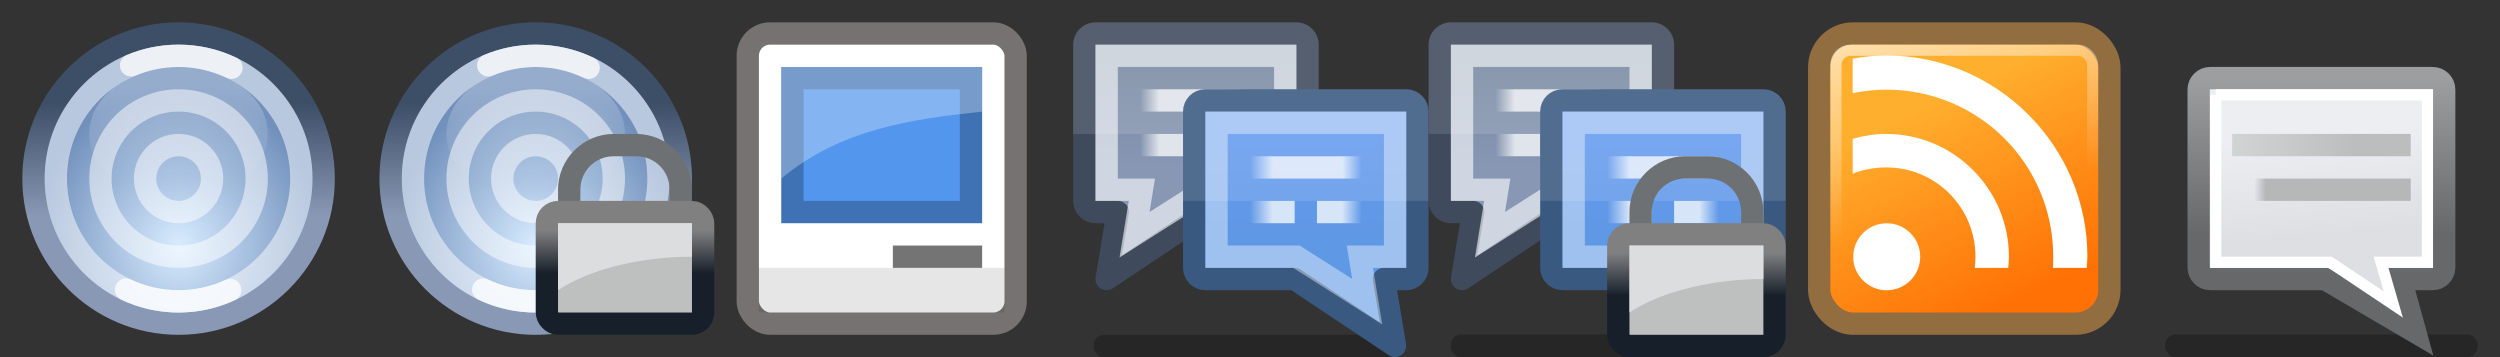 <?xml version="1.0" encoding="UTF-8" standalone="no"?>
<!-- Created with Inkscape (http://www.inkscape.org/) -->

<svg
   xmlns:dc="http://purl.org/dc/elements/1.1/"
   xmlns:cc="http://creativecommons.org/ns#"
   xmlns:rdf="http://www.w3.org/1999/02/22-rdf-syntax-ns#"
   xmlns:svg="http://www.w3.org/2000/svg"
   xmlns="http://www.w3.org/2000/svg"
   xmlns:xlink="http://www.w3.org/1999/xlink"
   xmlns:sodipodi="http://sodipodi.sourceforge.net/DTD/sodipodi-0.dtd"
   xmlns:inkscape="http://www.inkscape.org/namespaces/inkscape"
   width="224"
   height="32"
   id="svg2"
   version="1.1"
   inkscape:version="0.48.2 r9819"
   sodipodi:docname="server@2x.svg.2012_10_09_12_09_08.0.svg"
   inkscape:export-filename="/home/andreasn/SparkleShare/thunderbird-icons/pinstripe/server@2x.png"
   inkscape:export-xdpi="90"
   inkscape:export-ydpi="90">
  <rect width="100%" height="100%" fill="#333333" stroke="none"/>
  <defs
     id="defs4">
    <linearGradient
       inkscape:collect="always"
       id="linearGradient4065">
      <stop
         style="stop-color:#67686a;stop-opacity:1;"
         offset="0"
         id="stop4067" />
      <stop
         style="stop-color:#9d9ea0;stop-opacity:1"
         offset="1"
         id="stop4069" />
    </linearGradient>
    <linearGradient
       inkscape:collect="always"
       id="linearGradient4055">
      <stop
         style="stop-color:#bcbdbf;stop-opacity:1;"
         offset="0"
         id="stop4057" />
      <stop
         id="stop4063"
         offset="0.267"
         style="stop-color:#bcbdbf;stop-opacity:1" />
      <stop
         style="stop-color:#d1d4d5;stop-opacity:1"
         offset="1"
         id="stop4059" />
    </linearGradient>
    <linearGradient
       inkscape:collect="always"
       id="linearGradient4039">
      <stop
         style="stop-color:#b6b7b9;stop-opacity:1;"
         offset="0"
         id="stop4041" />
      <stop
         style="stop-color:#b6b7b9;stop-opacity:0;"
         offset="1"
         id="stop4043" />
    </linearGradient>
    <linearGradient
       inkscape:collect="always"
       id="linearGradient4001">
      <stop
         style="stop-color:#dddfe2;stop-opacity:1;"
         offset="0"
         id="stop4003" />
      <stop
         style="stop-color:#edeef2;stop-opacity:1"
         offset="1"
         id="stop4005" />
    </linearGradient>
    <linearGradient
       inkscape:collect="always"
       id="linearGradient3991">
      <stop
         style="stop-color:#ffffff;stop-opacity:1;"
         offset="0"
         id="stop3993" />
      <stop
         style="stop-color:#ffffff;stop-opacity:0;"
         offset="1"
         id="stop3995" />
    </linearGradient>
    <linearGradient
       inkscape:collect="always"
       id="linearGradient3949">
      <stop
         style="stop-color:#ff7105;stop-opacity:1"
         offset="0"
         id="stop3951" />
      <stop
         style="stop-color:#ffaf2e;stop-opacity:1"
         offset="1"
         id="stop3953" />
    </linearGradient>
    <linearGradient
       id="linearGradient4641"
       inkscape:collect="always">
      <stop
         id="stop4643"
         offset="0"
         style="stop-color:#7b8ba3;stop-opacity:1" />
      <stop
         id="stop4645"
         offset="1"
         style="stop-color:#8797b4;stop-opacity:1" />
    </linearGradient>
    <linearGradient
       inkscape:collect="always"
       id="linearGradient4476">
      <stop
         style="stop-color:#669cef;stop-opacity:1"
         offset="0"
         id="stop4478" />
      <stop
         style="stop-color:#5f98e5;stop-opacity:1"
         offset="1"
         id="stop4480" />
    </linearGradient>
    <linearGradient
       id="linearGradient4466"
       inkscape:collect="always">
      <stop
         id="stop4468"
         offset="0"
         style="stop-color:#ffffff;stop-opacity:0" />
      <stop
         style="stop-color:#ffffff;stop-opacity:1"
         offset="0.206"
         id="stop4535" />
      <stop
         style="stop-color:#ffffff;stop-opacity:1"
         offset="0.5"
         id="stop4472" />
      <stop
         id="stop4537"
         offset="0.828"
         style="stop-color:#ffffff;stop-opacity:1" />
      <stop
         id="stop4470"
         offset="1"
         style="stop-color:#ffffff;stop-opacity:0;" />
    </linearGradient>
    <linearGradient
       inkscape:collect="always"
       id="linearGradient4163">
      <stop
         style="stop-color:#17202a;stop-opacity:1;"
         offset="0"
         id="stop4165" />
      <stop
         style="stop-color:#808081;stop-opacity:1"
         offset="1"
         id="stop4167" />
    </linearGradient>
    <linearGradient
       inkscape:collect="always"
       id="linearGradient4126">
      <stop
         style="stop-color:#3d4e67;stop-opacity:1;"
         offset="0"
         id="stop4128" />
      <stop
         style="stop-color:#8998b4;stop-opacity:1"
         offset="1"
         id="stop4130" />
    </linearGradient>
    <linearGradient
       inkscape:collect="always"
       id="linearGradient4084">
      <stop
         style="stop-color:#ffffff;stop-opacity:1;"
         offset="0"
         id="stop4086" />
      <stop
         style="stop-color:#ffffff;stop-opacity:0;"
         offset="1"
         id="stop4088" />
    </linearGradient>
    <linearGradient
       inkscape:collect="always"
       id="linearGradient4066">
      <stop
         style="stop-color:#d8ecff;stop-opacity:1"
         offset="0"
         id="stop4068" />
      <stop
         style="stop-color:#7190bc;stop-opacity:1"
         offset="1"
         id="stop4070" />
    </linearGradient>
    <radialGradient
       inkscape:collect="always"
       xlink:href="#linearGradient4066"
       id="radialGradient4072"
       cx="16.515"
       cy="16.654"
       fx="16.515"
       fy="16.654"
       r="2.692"
       gradientUnits="userSpaceOnUse"
       gradientTransform="matrix(0.929,0,1.1400272e-6,1,1.165,4.8304742e-8)" />
    <linearGradient
       inkscape:collect="always"
       xlink:href="#linearGradient4084"
       id="linearGradient4090"
       x1="-24.438"
       y1="8"
       x2="-24.438"
       y2="13"
       gradientUnits="userSpaceOnUse" />
    <radialGradient
       inkscape:collect="always"
       xlink:href="#linearGradient4066-6"
       id="radialGradient4072-1"
       cx="16.515"
       cy="16.654"
       fx="16.515"
       fy="16.654"
       r="2.692"
       gradientUnits="userSpaceOnUse"
       gradientTransform="matrix(0.929,0,1.1400272e-6,1,1.165,4.8304742e-8)" />
    <linearGradient
       inkscape:collect="always"
       id="linearGradient4066-6">
      <stop
         style="stop-color:#d8ecff;stop-opacity:1"
         offset="0"
         id="stop4068-9" />
      <stop
         style="stop-color:#7190bc;stop-opacity:1"
         offset="1"
         id="stop4070-9" />
    </linearGradient>
    <linearGradient
       inkscape:collect="always"
       xlink:href="#linearGradient4126"
       id="linearGradient4132"
       x1="17.901"
       y1="14.208"
       x2="17.901"
       y2="16.155"
       gradientUnits="userSpaceOnUse" />
    <linearGradient
       inkscape:collect="always"
       xlink:href="#linearGradient4163"
       id="linearGradient4169"
       x1="57.234"
       y1="1064.849"
       x2="57.234"
       y2="1060.987"
       gradientUnits="userSpaceOnUse"
       gradientTransform="translate(0,-20)" />
    <radialGradient
       inkscape:collect="always"
       xlink:href="#linearGradient4066-5"
       id="radialGradient4072-14"
       cx="16.515"
       cy="16.654"
       fx="16.515"
       fy="16.654"
       r="2.692"
       gradientUnits="userSpaceOnUse"
       gradientTransform="matrix(0.929,0,1.1400272e-6,1,1.165,4.8304742e-8)" />
    <linearGradient
       inkscape:collect="always"
       id="linearGradient4066-5">
      <stop
         style="stop-color:#d8ecff;stop-opacity:1"
         offset="0"
         id="stop4068-8" />
      <stop
         style="stop-color:#7190bc;stop-opacity:1"
         offset="1"
         id="stop4070-0" />
    </linearGradient>
    <linearGradient
       inkscape:collect="always"
       xlink:href="#linearGradient4126-8"
       id="linearGradient4132-2"
       x1="17.901"
       y1="14.208"
       x2="17.901"
       y2="16.155"
       gradientUnits="userSpaceOnUse" />
    <linearGradient
       inkscape:collect="always"
       id="linearGradient4126-8">
      <stop
         style="stop-color:#3d4e67;stop-opacity:1;"
         offset="0"
         id="stop4128-4" />
      <stop
         style="stop-color:#8998b4;stop-opacity:1"
         offset="1"
         id="stop4130-9" />
    </linearGradient>
    <linearGradient
       inkscape:collect="always"
       xlink:href="#linearGradient4084-7"
       id="linearGradient4090-3"
       x1="-24.438"
       y1="8"
       x2="-24.438"
       y2="13"
       gradientUnits="userSpaceOnUse" />
    <linearGradient
       inkscape:collect="always"
       id="linearGradient4084-7">
      <stop
         style="stop-color:#ffffff;stop-opacity:1;"
         offset="0"
         id="stop4086-1" />
      <stop
         style="stop-color:#ffffff;stop-opacity:0;"
         offset="1"
         id="stop4088-7" />
    </linearGradient>
    <linearGradient
       inkscape:collect="always"
       xlink:href="#linearGradient4084-7"
       id="linearGradient4396"
       x1="120.25"
       y1="1037.362"
       x2="122"
       y2="1037.362"
       gradientUnits="userSpaceOnUse" />
    <linearGradient
       inkscape:collect="always"
       xlink:href="#linearGradient4084-7-5"
       id="linearGradient4396-4"
       x1="118"
       y1="1037.362"
       x2="122"
       y2="1037.362"
       gradientUnits="userSpaceOnUse" />
    <linearGradient
       inkscape:collect="always"
       id="linearGradient4084-7-5">
      <stop
         style="stop-color:#ffffff;stop-opacity:1;"
         offset="0"
         id="stop4086-1-2" />
      <stop
         style="stop-color:#ffffff;stop-opacity:0;"
         offset="1"
         id="stop4088-7-8" />
    </linearGradient>
    <linearGradient
       y2="1037.362"
       x2="122"
       y1="1037.362"
       x1="119.969"
       gradientUnits="userSpaceOnUse"
       id="linearGradient4413"
       xlink:href="#linearGradient4084-7-5"
       inkscape:collect="always"
       gradientTransform="translate(-234,1.7e-5)" />
    <linearGradient
       inkscape:collect="always"
       xlink:href="#linearGradient4084-7-50"
       id="linearGradient4396-1"
       x1="118"
       y1="1037.362"
       x2="122"
       y2="1037.362"
       gradientUnits="userSpaceOnUse" />
    <linearGradient
       inkscape:collect="always"
       id="linearGradient4084-7-50">
      <stop
         style="stop-color:#ffffff;stop-opacity:1;"
         offset="0"
         id="stop4086-1-22" />
      <stop
         style="stop-color:#ffffff;stop-opacity:0;"
         offset="1"
         id="stop4088-7-9" />
    </linearGradient>
    <linearGradient
       gradientTransform="matrix(2.5,0,0,1,-183,-4)"
       y2="1037.362"
       x2="122"
       y1="1037.362"
       x1="118"
       gradientUnits="userSpaceOnUse"
       id="linearGradient4447"
       xlink:href="#linearGradient4466"
       inkscape:collect="always" />
    <linearGradient
       inkscape:collect="always"
       xlink:href="#linearGradient4476-3"
       id="linearGradient4482-7"
       x1="139"
       y1="1030.362"
       x2="139"
       y2="1039.362"
       gradientUnits="userSpaceOnUse" />
    <linearGradient
       inkscape:collect="always"
       id="linearGradient4476-3">
      <stop
         style="stop-color:#669cef;stop-opacity:1"
         offset="0"
         id="stop4478-6" />
      <stop
         style="stop-color:#5f98e5;stop-opacity:1"
         offset="1"
         id="stop4480-4" />
    </linearGradient>
    <linearGradient
       inkscape:collect="always"
       xlink:href="#linearGradient4476"
       id="linearGradient4528"
       gradientUnits="userSpaceOnUse"
       x1="139"
       y1="1030.362"
       x2="139"
       y2="1039.362"
       gradientTransform="translate(-20,0)" />
    <linearGradient
       y2="1037.362"
       x2="122"
       y1="1037.362"
       x1="119.969"
       gradientUnits="userSpaceOnUse"
       id="linearGradient4413-2"
       xlink:href="#linearGradient4084-7-5-4"
       inkscape:collect="always"
       gradientTransform="translate(-9.844,-4)" />
    <linearGradient
       inkscape:collect="always"
       id="linearGradient4084-7-5-4">
      <stop
         style="stop-color:#ffffff;stop-opacity:1;"
         offset="0"
         id="stop4086-1-2-8" />
      <stop
         style="stop-color:#ffffff;stop-opacity:0;"
         offset="1"
         id="stop4088-7-8-0" />
    </linearGradient>
    <linearGradient
       gradientTransform="translate(-224.156,-4)"
       inkscape:collect="always"
       xlink:href="#linearGradient4084-7-52"
       id="linearGradient4396-16"
       x1="120.25"
       y1="1037.362"
       x2="122"
       y2="1037.362"
       gradientUnits="userSpaceOnUse" />
    <linearGradient
       inkscape:collect="always"
       id="linearGradient4084-7-52">
      <stop
         style="stop-color:#ffffff;stop-opacity:1;"
         offset="0"
         id="stop4086-1-5" />
      <stop
         style="stop-color:#ffffff;stop-opacity:0;"
         offset="1"
         id="stop4088-7-4" />
    </linearGradient>
    <linearGradient
       gradientTransform="matrix(2.5,0,0,1,-407.156,-8)"
       y2="1037.362"
       x2="122"
       y1="1037.362"
       x1="118"
       gradientUnits="userSpaceOnUse"
       id="linearGradient4447-7"
       xlink:href="#linearGradient4466-3"
       inkscape:collect="always" />
    <linearGradient
       id="linearGradient4466-3"
       inkscape:collect="always">
      <stop
         id="stop4468-7"
         offset="0"
         style="stop-color:#ffffff;stop-opacity:0" />
      <stop
         style="stop-color:#ffffff;stop-opacity:1"
         offset="0.206"
         id="stop4535-4" />
      <stop
         style="stop-color:#ffffff;stop-opacity:1"
         offset="0.5"
         id="stop4472-4" />
      <stop
         id="stop4537-8"
         offset="0.828"
         style="stop-color:#ffffff;stop-opacity:1" />
      <stop
         id="stop4470-5"
         offset="1"
         style="stop-color:#ffffff;stop-opacity:0;" />
    </linearGradient>
    <linearGradient
       inkscape:collect="always"
       xlink:href="#linearGradient4476-9"
       id="linearGradient4528-3"
       gradientUnits="userSpaceOnUse"
       x1="139"
       y1="1030.362"
       x2="139"
       y2="1039.362"
       gradientTransform="translate(-20,0)" />
    <linearGradient
       inkscape:collect="always"
       id="linearGradient4476-9">
      <stop
         style="stop-color:#669cef;stop-opacity:1"
         offset="0"
         id="stop4478-9" />
      <stop
         style="stop-color:#5f98e5;stop-opacity:1"
         offset="1"
         id="stop4480-41" />
    </linearGradient>
    <linearGradient
       y2="1039.362"
       x2="139"
       y1="1030.362"
       x1="139"
       gradientTransform="matrix(-1,0,0,1,244.156,-4)"
       gradientUnits="userSpaceOnUse"
       id="linearGradient4574"
       xlink:href="#linearGradient4641"
       inkscape:collect="always" />
    <linearGradient
       inkscape:collect="always"
       xlink:href="#linearGradient4476-4"
       id="linearGradient4528-5"
       gradientUnits="userSpaceOnUse"
       x1="139"
       y1="1030.362"
       x2="139"
       y2="1039.362"
       gradientTransform="translate(-20,0)" />
    <linearGradient
       inkscape:collect="always"
       id="linearGradient4476-4">
      <stop
         style="stop-color:#669cef;stop-opacity:1"
         offset="0"
         id="stop4478-4" />
      <stop
         style="stop-color:#5f98e5;stop-opacity:1"
         offset="1"
         id="stop4480-1" />
    </linearGradient>
    <linearGradient
       gradientTransform="matrix(2.5,0,0,1,-183,-4)"
       y2="1037.362"
       x2="122"
       y1="1037.362"
       x1="118"
       gradientUnits="userSpaceOnUse"
       id="linearGradient4447-1"
       xlink:href="#linearGradient4466-6"
       inkscape:collect="always" />
    <linearGradient
       id="linearGradient4466-6"
       inkscape:collect="always">
      <stop
         id="stop4468-4"
         offset="0"
         style="stop-color:#ffffff;stop-opacity:0" />
      <stop
         style="stop-color:#ffffff;stop-opacity:1"
         offset="0.206"
         id="stop4535-8" />
      <stop
         style="stop-color:#ffffff;stop-opacity:1"
         offset="0.5"
         id="stop4472-3" />
      <stop
         id="stop4537-7"
         offset="0.828"
         style="stop-color:#ffffff;stop-opacity:1" />
      <stop
         id="stop4470-3"
         offset="1"
         style="stop-color:#ffffff;stop-opacity:0;" />
    </linearGradient>
    <linearGradient
       inkscape:collect="always"
       xlink:href="#linearGradient4084-7-8"
       id="linearGradient4396-9"
       x1="120.25"
       y1="1037.362"
       x2="122"
       y2="1037.362"
       gradientUnits="userSpaceOnUse" />
    <linearGradient
       inkscape:collect="always"
       id="linearGradient4084-7-8">
      <stop
         style="stop-color:#ffffff;stop-opacity:1;"
         offset="0"
         id="stop4086-1-1" />
      <stop
         style="stop-color:#ffffff;stop-opacity:0;"
         offset="1"
         id="stop4088-7-7" />
    </linearGradient>
    <linearGradient
       y2="1037.362"
       x2="122"
       y1="1037.362"
       x1="119.969"
       gradientUnits="userSpaceOnUse"
       id="linearGradient4413-6"
       xlink:href="#linearGradient4084-7-5-8"
       inkscape:collect="always"
       gradientTransform="translate(-234,1.7e-5)" />
    <linearGradient
       inkscape:collect="always"
       id="linearGradient4084-7-5-8">
      <stop
         style="stop-color:#ffffff;stop-opacity:1;"
         offset="0"
         id="stop4086-1-2-0" />
      <stop
         style="stop-color:#ffffff;stop-opacity:0;"
         offset="1"
         id="stop4088-7-8-1" />
    </linearGradient>
    <linearGradient
       y2="1037.362"
       x2="122"
       y1="1037.362"
       x1="119.969"
       gradientUnits="userSpaceOnUse"
       id="linearGradient4413-2-5"
       xlink:href="#linearGradient4084-7-5-4-0"
       inkscape:collect="always"
       gradientTransform="translate(22,-4)" />
    <linearGradient
       inkscape:collect="always"
       id="linearGradient4084-7-5-4-0">
      <stop
         style="stop-color:#ffffff;stop-opacity:1;"
         offset="0"
         id="stop4086-1-2-8-5" />
      <stop
         style="stop-color:#ffffff;stop-opacity:0;"
         offset="1"
         id="stop4088-7-8-0-9" />
    </linearGradient>
    <linearGradient
       gradientTransform="translate(-256,-4)"
       inkscape:collect="always"
       xlink:href="#linearGradient4084-7-52-6"
       id="linearGradient4396-16-3"
       x1="120.25"
       y1="1037.362"
       x2="122"
       y2="1037.362"
       gradientUnits="userSpaceOnUse" />
    <linearGradient
       inkscape:collect="always"
       id="linearGradient4084-7-52-6">
      <stop
         style="stop-color:#ffffff;stop-opacity:1;"
         offset="0"
         id="stop4086-1-5-0" />
      <stop
         style="stop-color:#ffffff;stop-opacity:0;"
         offset="1"
         id="stop4088-7-4-8" />
    </linearGradient>
    <linearGradient
       gradientTransform="matrix(2.5,0,0,1,-439,-8)"
       y2="1037.362"
       x2="122"
       y1="1037.362"
       x1="118"
       gradientUnits="userSpaceOnUse"
       id="linearGradient4447-7-8"
       xlink:href="#linearGradient4466-3-5"
       inkscape:collect="always" />
    <linearGradient
       id="linearGradient4466-3-5"
       inkscape:collect="always">
      <stop
         id="stop4468-7-3"
         offset="0"
         style="stop-color:#ffffff;stop-opacity:0" />
      <stop
         style="stop-color:#ffffff;stop-opacity:1"
         offset="0.206"
         id="stop4535-4-4" />
      <stop
         style="stop-color:#ffffff;stop-opacity:1"
         offset="0.5"
         id="stop4472-4-3" />
      <stop
         id="stop4537-8-9"
         offset="0.828"
         style="stop-color:#ffffff;stop-opacity:1" />
      <stop
         id="stop4470-5-8"
         offset="1"
         style="stop-color:#ffffff;stop-opacity:0;" />
    </linearGradient>
    <linearGradient
       y2="1039.362"
       x2="139"
       y1="1030.362"
       x1="139"
       gradientTransform="matrix(-1,0,0,1,276,-4)"
       gradientUnits="userSpaceOnUse"
       id="linearGradient4574-6"
       xlink:href="#linearGradient4641-2"
       inkscape:collect="always" />
    <linearGradient
       id="linearGradient4641-2"
       inkscape:collect="always">
      <stop
         id="stop4643-4"
         offset="0"
         style="stop-color:#7b8ba3;stop-opacity:1" />
      <stop
         id="stop4645-2"
         offset="1"
         style="stop-color:#8797b4;stop-opacity:1" />
    </linearGradient>
    <linearGradient
       inkscape:collect="always"
       xlink:href="#linearGradient4163-5"
       id="linearGradient4169-5"
       x1="57.234"
       y1="1064.849"
       x2="57.234"
       y2="1060.987"
       gradientUnits="userSpaceOnUse"
       gradientTransform="translate(96,-18)" />
    <linearGradient
       inkscape:collect="always"
       id="linearGradient4163-5">
      <stop
         style="stop-color:#17202a;stop-opacity:1;"
         offset="0"
         id="stop4165-0" />
      <stop
         style="stop-color:#808081;stop-opacity:1"
         offset="1"
         id="stop4167-4" />
    </linearGradient>
    <linearGradient
       inkscape:collect="always"
       xlink:href="#linearGradient3949"
       id="linearGradient3955"
       x1="207.49"
       y1="1046.954"
       x2="199"
       y2="1029.362"
       gradientUnits="userSpaceOnUse"
       gradientTransform="translate(-26,0)" />
    <linearGradient
       inkscape:collect="always"
       xlink:href="#linearGradient3949-7"
       id="linearGradient3955-9"
       x1="207.49"
       y1="1046.954"
       x2="199"
       y2="1029.362"
       gradientUnits="userSpaceOnUse" />
    <linearGradient
       inkscape:collect="always"
       id="linearGradient3949-7">
      <stop
         style="stop-color:#ff7105;stop-opacity:1"
         offset="0"
         id="stop3951-2" />
      <stop
         style="stop-color:#ffaf2e;stop-opacity:1"
         offset="1"
         id="stop3953-5" />
    </linearGradient>
    <linearGradient
       inkscape:collect="always"
       xlink:href="#linearGradient3991"
       id="linearGradient3997"
       x1="196"
       y1="1011.362"
       x2="203.555"
       y2="1038.362"
       gradientUnits="userSpaceOnUse"
       gradientTransform="translate(-26,0)" />
    <linearGradient
       inkscape:collect="always"
       xlink:href="#linearGradient4001"
       id="linearGradient4007"
       x1="237.897"
       y1="1041.358"
       x2="237"
       y2="1032.362"
       gradientUnits="userSpaceOnUse"
       gradientTransform="translate(-29,-1020.362)" />
    <linearGradient
       inkscape:collect="always"
       xlink:href="#linearGradient4001"
       id="linearGradient4012"
       gradientUnits="userSpaceOnUse"
       gradientTransform="translate(-29,0)"
       x1="237.897"
       y1="1041.358"
       x2="237"
       y2="1032.362" />
    <linearGradient
       inkscape:collect="always"
       xlink:href="#linearGradient4039"
       id="linearGradient4045"
       x1="203"
       y1="1037.557"
       x2="202"
       y2="1037.557"
       gradientUnits="userSpaceOnUse" />
    <linearGradient
       inkscape:collect="always"
       xlink:href="#linearGradient4055"
       id="linearGradient4061"
       x1="216"
       y1="1029.691"
       x2="201"
       y2="1029.691"
       gradientUnits="userSpaceOnUse"
       gradientTransform="translate(-1,3)" />
    <linearGradient
       inkscape:collect="always"
       xlink:href="#linearGradient4065"
       id="linearGradient4071"
       x1="241"
       y1="1041.362"
       x2="241"
       y2="1027.362"
       gradientUnits="userSpaceOnUse"
       gradientTransform="translate(-40,0)" />
  </defs>
  <sodipodi:namedview
     id="base"
     pagecolor="#ffffff"
     bordercolor="#666666"
     borderopacity="1.0"
     inkscape:pageopacity="0.0"
     inkscape:pageshadow="2"
     inkscape:zoom="4"
     inkscape:cx="98.648783"
     inkscape:cy="26.388448"
     inkscape:document-units="px"
     inkscape:current-layer="layer1"
     showgrid="false"
     showguides="true"
     inkscape:guide-bbox="true"
     inkscape:window-width="1920"
     inkscape:window-height="1011"
     inkscape:window-x="0"
     inkscape:window-y="34"
     inkscape:window-maximized="1"
     inkscape:snap-nodes="false"
     inkscape:snap-bbox="true">
    <inkscape:grid
       type="xygrid"
       id="grid2996"
       empspacing="5"
       visible="true"
       enabled="true"
       snapvisiblegridlinesonly="true" />
    <sodipodi:guide
       orientation="1,0"
       position="160,-5"
       id="guide3180" />
    <sodipodi:guide
       orientation="1,0"
       position="192,-7"
       id="guide3952" />
  </sodipodi:namedview>
  <g
     inkscape:label="Layer 1"
     inkscape:groupmode="layer"
     id="layer1"
     transform="translate(0,-1020.362)">
    <rect
       style="opacity:0.25;fill:#000000;fill-opacity:1;stroke:none"
       id="rect4991-6-5"
       width="28"
       height="2.031"
       x="194"
       y="1050.331"
       rx="0.927"
       ry="0.927" />
    <rect
       style="fill:#ffffff;fill-opacity:1;stroke:#757271;stroke-width:2;stroke-miterlimit:4;stroke-opacity:1;stroke-dasharray:none"
       id="rect3990"
       width="24"
       height="26"
       x="67"
       y="1023.362"
       rx="2"
       ry="2" />
    <rect
       style="fill:#5396ed;fill-opacity:1;stroke:#3f72b4;stroke-width:2;stroke-miterlimit:4;stroke-opacity:1;stroke-dasharray:none"
       id="rect3981"
       width="16"
       height="12"
       x="71"
       y="1027.362" />
    <rect
       style="fill:#747475;fill-opacity:1;stroke:none"
       id="rect3983"
       width="8"
       height="2"
       x="80"
       y="1042.362" />
    <path
       style="opacity:0.29;fill:#ffffff;fill-opacity:1;stroke:none"
       d="m 70,1026.362 18,0 0,4 c -6.408,0.675 -12.739,1.598 -18,6 z"
       id="rect3985"
       inkscape:connector-curvature="0"
       sodipodi:nodetypes="ccccc" />
    <rect
       style="opacity:0.1;fill:#000000;fill-opacity:1;stroke:none"
       id="rect3988"
       width="22"
       height="4"
       x="68"
       y="24"
       transform="translate(0,1020.362)" />
    <g
       id="g4260">
      <path
         transform="matrix(5.2,0,0,5.2,-69.8,955.762)"
         d="M 19,15.5 C 19,16.881 17.881,18 16.5,18 15.119,18 14,16.881 14,15.5 14,14.119 15.119,13 16.5,13 c 1.381,0 2.5,1.119 2.5,2.5 z"
         sodipodi:ry="2.5"
         sodipodi:rx="2.5"
         sodipodi:cy="15.5"
         sodipodi:cx="16.5"
         id="path3992-6-4"
         style="fill:url(#radialGradient4072);fill-opacity:1;stroke:url(#linearGradient4132);stroke-width:0.385;stroke-linecap:round;stroke-linejoin:round;stroke-miterlimit:4;stroke-opacity:1;stroke-dasharray:none;stroke-dashoffset:0"
         sodipodi:type="arc" />
      <path
         transform="matrix(1.2,0,0,1.2,-3.8,1017.762)"
         d="M 19,15.5 C 19,16.881 17.881,18 16.5,18 15.119,18 14,16.881 14,15.5 14,14.119 15.119,13 16.5,13 c 1.381,0 2.5,1.119 2.5,2.5 z"
         sodipodi:ry="2.5"
         sodipodi:rx="2.5"
         sodipodi:cy="15.5"
         sodipodi:cx="16.5"
         id="path3992-6"
         style="opacity:0.5;fill:none;stroke:#ffffff;stroke-width:1.667;stroke-linecap:round;stroke-linejoin:round;stroke-miterlimit:4;stroke-opacity:1;stroke-dasharray:none;stroke-dashoffset:0"
         sodipodi:type="arc" />
      <path
         transform="matrix(2.8,0,0,2.8,-30.2,992.962)"
         d="M 19,15.5 C 19,16.881 17.881,18 16.5,18 15.119,18 14,16.881 14,15.5 14,14.119 15.119,13 16.5,13 c 1.381,0 2.5,1.119 2.5,2.5 z"
         sodipodi:ry="2.5"
         sodipodi:rx="2.5"
         sodipodi:cy="15.5"
         sodipodi:cx="16.5"
         id="path3992-6-9"
         style="opacity:0.5;fill:none;stroke:#ffffff;stroke-width:0.714;stroke-linecap:round;stroke-linejoin:round;stroke-miterlimit:4;stroke-opacity:1;stroke-dasharray:none;stroke-dashoffset:0"
         sodipodi:type="arc" />
      <path
         transform="matrix(1.067,0,0,1.714,41.067,1014.362)"
         d="m -16,10.5 c 0,1.933 -3.358,3.5 -7.5,3.5 -4.142,0 -7.5,-1.567 -7.5,-3.5 0,-1.933 3.358,-3.5 7.5,-3.5 4.142,0 7.5,1.567 7.5,3.5 z"
         sodipodi:ry="3.5"
         sodipodi:rx="7.5"
         sodipodi:cy="10.5"
         sodipodi:cx="-23.5"
         id="path4074"
         style="opacity:0.255;fill:url(#linearGradient4090);fill-opacity:1;stroke:none"
         sodipodi:type="arc" />
      <path
         transform="matrix(4.4,0,0,4.4,-56.6,968.162)"
         d="M 19,15.5 C 19,16.881 17.881,18 16.5,18 15.119,18 14,16.881 14,15.5 14,14.119 15.119,13 16.5,13 c 1.381,0 2.5,1.119 2.5,2.5 z"
         sodipodi:ry="2.5"
         sodipodi:rx="2.5"
         sodipodi:cy="15.5"
         sodipodi:cx="16.5"
         id="path3992-6-4-1"
         style="opacity:0.5;fill:none;stroke:#ffffff;stroke-width:0.455;stroke-linecap:round;stroke-linejoin:round;stroke-miterlimit:4;stroke-opacity:1;stroke-dasharray:none;stroke-dashoffset:0"
         sodipodi:type="arc" />
      <path
         sodipodi:nodetypes="csccsc"
         inkscape:connector-curvature="0"
         id="path3992-6-4-1-1"
         d="m 11.745,1026.215 c 1.309,-0.549 2.746,-0.853 4.255,-0.853 1.698,0 3.306,0.385 4.742,1.072 m -0.115,19.911 c -1.407,0.653 -2.974,1.018 -4.627,1.018 -1.684,0 -3.279,-0.378 -4.705,-1.054"
         style="opacity:0.741;fill:none;stroke:#ffffff;stroke-width:2;stroke-linecap:round;stroke-linejoin:round;stroke-miterlimit:4;stroke-opacity:1;stroke-dashoffset:0" />
    </g>
    <g
       id="g4260-3"
       transform="translate(32,0)">
      <path
         transform="matrix(5.2,0,0,5.2,-69.8,955.762)"
         d="M 19,15.5 C 19,16.881 17.881,18 16.5,18 15.119,18 14,16.881 14,15.5 14,14.119 15.119,13 16.5,13 c 1.381,0 2.5,1.119 2.5,2.5 z"
         sodipodi:ry="2.5"
         sodipodi:rx="2.5"
         sodipodi:cy="15.5"
         sodipodi:cx="16.5"
         id="path3992-6-4-7"
         style="fill:url(#radialGradient4072-14);fill-opacity:1;stroke:url(#linearGradient4132-2);stroke-width:0.385;stroke-linecap:round;stroke-linejoin:round;stroke-miterlimit:4;stroke-opacity:1;stroke-dasharray:none;stroke-dashoffset:0"
         sodipodi:type="arc" />
      <path
         transform="matrix(1.2,0,0,1.2,-3.8,1017.762)"
         d="M 19,15.5 C 19,16.881 17.881,18 16.5,18 15.119,18 14,16.881 14,15.5 14,14.119 15.119,13 16.5,13 c 1.381,0 2.5,1.119 2.5,2.5 z"
         sodipodi:ry="2.5"
         sodipodi:rx="2.5"
         sodipodi:cy="15.5"
         sodipodi:cx="16.5"
         id="path3992-6-91"
         style="opacity:0.5;fill:none;stroke:#ffffff;stroke-width:1.667;stroke-linecap:round;stroke-linejoin:round;stroke-miterlimit:4;stroke-opacity:1;stroke-dasharray:none;stroke-dashoffset:0"
         sodipodi:type="arc" />
      <path
         transform="matrix(2.8,0,0,2.8,-30.2,992.962)"
         d="M 19,15.5 C 19,16.881 17.881,18 16.5,18 15.119,18 14,16.881 14,15.5 14,14.119 15.119,13 16.5,13 c 1.381,0 2.5,1.119 2.5,2.5 z"
         sodipodi:ry="2.5"
         sodipodi:rx="2.5"
         sodipodi:cy="15.5"
         sodipodi:cx="16.5"
         id="path3992-6-9-7"
         style="opacity:0.5;fill:none;stroke:#ffffff;stroke-width:0.714;stroke-linecap:round;stroke-linejoin:round;stroke-miterlimit:4;stroke-opacity:1;stroke-dasharray:none;stroke-dashoffset:0"
         sodipodi:type="arc" />
      <path
         transform="matrix(1.067,0,0,1.714,41.067,1014.362)"
         d="m -16,10.5 c 0,1.933 -3.358,3.5 -7.5,3.5 -4.142,0 -7.5,-1.567 -7.5,-3.5 0,-1.933 3.358,-3.5 7.5,-3.5 4.142,0 7.5,1.567 7.5,3.5 z"
         sodipodi:ry="3.5"
         sodipodi:rx="7.5"
         sodipodi:cy="10.5"
         sodipodi:cx="-23.5"
         id="path4074-9"
         style="opacity:0.255;fill:url(#linearGradient4090-3);fill-opacity:1;stroke:none"
         sodipodi:type="arc" />
      <path
         transform="matrix(4.4,0,0,4.4,-56.6,968.162)"
         d="M 19,15.5 C 19,16.881 17.881,18 16.5,18 15.119,18 14,16.881 14,15.5 14,14.119 15.119,13 16.5,13 c 1.381,0 2.5,1.119 2.5,2.5 z"
         sodipodi:ry="2.5"
         sodipodi:rx="2.5"
         sodipodi:cy="15.5"
         sodipodi:cx="16.5"
         id="path3992-6-4-1-2"
         style="opacity:0.5;fill:none;stroke:#ffffff;stroke-width:0.455;stroke-linecap:round;stroke-linejoin:round;stroke-miterlimit:4;stroke-opacity:1;stroke-dasharray:none;stroke-dashoffset:0"
         sodipodi:type="arc" />
      <path
         sodipodi:nodetypes="csccsc"
         inkscape:connector-curvature="0"
         id="path3992-6-4-1-1-1"
         d="m 11.745,1026.215 c 1.309,-0.549 2.746,-0.853 4.255,-0.853 1.698,0 3.306,0.385 4.742,1.072 m -0.115,19.911 c -1.407,0.653 -2.974,1.018 -4.627,1.018 -1.684,0 -3.279,-0.378 -4.705,-1.054"
         style="opacity:0.741;fill:none;stroke:#ffffff;stroke-width:2;stroke-linecap:round;stroke-linejoin:round;stroke-miterlimit:4;stroke-opacity:1;stroke-dashoffset:0" />
    </g>
    <path
       style="font-size:medium;font-style:normal;font-variant:normal;font-weight:normal;font-stretch:normal;text-indent:0;text-align:start;text-decoration:none;line-height:normal;letter-spacing:normal;word-spacing:normal;text-transform:none;direction:ltr;block-progression:tb;writing-mode:lr-tb;text-anchor:start;baseline-shift:baseline;color:#000000;fill:#6e7174;fill-opacity:1;fill-rule:nonzero;stroke:none;stroke-width:2;marker:none;visibility:visible;display:inline;overflow:visible;enable-background:accumulate;font-family:Sans;-inkscape-font-specification:Sans"
       d="m 55,1032.362 c -2.753,0 -5,2.247 -5,5 l 0,3 2,0 0,-3 c 0,-1.679 1.321,-3 3,-3 l 2,0 c 1.679,0 3,1.321 3,3 l 0,3 2,0 0,-3 c 0,-2.753 -2.247,-5 -5,-5 l -2,0 z"
       id="rect4174"
       inkscape:connector-curvature="0" />
    <rect
       style="fill:#bec0c0;fill-opacity:1;stroke:url(#linearGradient4169);stroke-width:2;stroke-linecap:round;stroke-linejoin:round;stroke-miterlimit:4;stroke-opacity:1;stroke-dasharray:none;stroke-dashoffset:0"
       id="rect4161"
       width="14"
       height="10"
       x="49"
       y="1039.362"
       rx="1"
       ry="1" />
    <path
       style="fill:#dcddde;fill-opacity:1;stroke:none"
       d="m 50,1040.362 12,0 0,3 c -4.29,0 -9,1 -12,3 z"
       id="rect4171"
       inkscape:connector-curvature="0"
       sodipodi:nodetypes="ccccc" />
    <path
       style="fill:url(#linearGradient4574);fill-opacity:1;stroke:#3f4b5c;stroke-width:2;stroke-linejoin:round;stroke-miterlimit:4;stroke-opacity:1;stroke-dasharray:none"
       d="m 116.156,1023.362 c 0.554,0 1,0.446 1,1 l 0,14 c 0,0.554 -0.446,1 -1,1 l -8,0 -9,6 1,-6 -2,0 c -0.554,0 -1,-0.446 -1,-1 l 0,-14 c 0,-0.554 0.446,-1 1,-1 l 18,0 z"
       id="rect4474-2"
       inkscape:connector-curvature="0" />
    <path
       style="font-size:medium;font-style:normal;font-variant:normal;font-weight:normal;font-stretch:normal;text-indent:0;text-align:start;text-decoration:none;line-height:normal;letter-spacing:normal;word-spacing:normal;text-transform:none;direction:ltr;block-progression:tb;writing-mode:lr-tb;text-anchor:start;baseline-shift:baseline;opacity:0.115;color:#000000;fill:#ffffff;fill-opacity:1;fill-rule:nonzero;stroke:none;stroke-width:2;marker:none;visibility:visible;display:inline;overflow:visible;enable-background:accumulate;font-family:Sans;-inkscape-font-specification:Sans"
       d="m 116.156,1022.362 c 1.091,0 2,0.909 2,2 l 0,8 -22,0 0,-8 c 0,-1.091 0.909,-2 2,-2 z"
       id="rect4474-1-4"
       inkscape:connector-curvature="0"
       sodipodi:nodetypes="ssccsss" />
    <rect
       style="opacity:0.75;fill:url(#linearGradient4447-7);fill-opacity:1;stroke:none"
       id="rect4340-5-2-6-2"
       width="10"
       height="2"
       x="-112.156"
       y="1028.362"
       rx="0"
       ry="0"
       transform="scale(-1,1)" />
    <path
       style="opacity:0.6;fill:none;stroke:#ffffff;stroke-width:2;stroke-miterlimit:4;stroke-opacity:1;stroke-dasharray:none"
       d="m 115.156,1025.362 0,12 -7.156,0 -6.344,4.031 0.656,-4.031 -3.156,0 0,-12 16,0 z"
       id="rect4530-1"
       inkscape:connector-curvature="0" />
    <rect
       style="opacity:0.75;fill:url(#linearGradient4396-16);fill-opacity:1;stroke:none"
       id="rect4340-5-2-9"
       width="4"
       height="2"
       x="-106.156"
       y="1032.362"
       rx="0"
       ry="0"
       transform="scale(-1,1)" />
    <rect
       style="opacity:0.75;fill:url(#linearGradient4413-2);fill-opacity:1;stroke:none"
       id="rect4340-5-2-4-8"
       width="4"
       height="2"
       x="108.156"
       y="1032.362"
       rx="0"
       ry="0" />
    <rect
       style="opacity:0.25;fill:#000000;fill-opacity:1;stroke:none"
       id="rect4991"
       width="28"
       height="2.031"
       x="98"
       y="1050.362"
       rx="0.927"
       ry="0.927" />
    <g
       id="g4633"
       transform="translate(0,2)">
      <path
         inkscape:connector-curvature="0"
         id="rect4474"
         d="m 108,1027.362 c -0.554,0 -1,0.446 -1,1 l 0,14 c 0,0.554 0.446,1 1,1 l 8,0 9,6 -1,-6 2,0 c 0.554,0 1,-0.446 1,-1 l 0,-14 c 0,-0.554 -0.446,-1 -1,-1 l -18,0 z"
         style="fill:url(#linearGradient4528);fill-opacity:1;stroke:#3a5981;stroke-width:2;stroke-linejoin:round;stroke-miterlimit:4;stroke-opacity:1;stroke-dasharray:none" />
      <path
         sodipodi:nodetypes="ssccsss"
         inkscape:connector-curvature="0"
         id="rect4474-1"
         d="m 108,1026.362 c -1.091,0 -2,0.909 -2,2 l 0,8 22,0 0,-8 c 0,-1.091 -0.909,-2 -2,-2 z"
         style="font-size:medium;font-style:normal;font-variant:normal;font-weight:normal;font-stretch:normal;text-indent:0;text-align:start;text-decoration:none;line-height:normal;letter-spacing:normal;word-spacing:normal;text-transform:none;direction:ltr;block-progression:tb;writing-mode:lr-tb;text-anchor:start;baseline-shift:baseline;opacity:0.115;color:#000000;fill:#ffffff;fill-opacity:1;fill-rule:nonzero;stroke:none;stroke-width:2;marker:none;visibility:visible;display:inline;overflow:visible;enable-background:accumulate;font-family:Sans;-inkscape-font-specification:Sans" />
      <rect
         ry="0"
         rx="0"
         y="1032.362"
         x="112"
         height="2"
         width="10"
         id="rect4340-5-2-6"
         style="opacity:0.75;fill:url(#linearGradient4447);fill-opacity:1;stroke:none" />
      <path
         inkscape:connector-curvature="0"
         id="rect4530"
         d="m 109,1029.362 0,12 7.156,0 6.344,4.031 -0.656,-4.031 3.156,0 0,-12 -16,0 z"
         style="opacity:0.4;fill:none;stroke:#ffffff;stroke-width:2;stroke-miterlimit:4;stroke-opacity:1;stroke-dasharray:none" />
      <rect
         ry="0"
         rx="0"
         y="1036.362"
         x="118"
         height="2"
         width="4"
         id="rect4340-5-2"
         style="opacity:0.75;fill:url(#linearGradient4396);fill-opacity:1;stroke:none" />
      <rect
         transform="scale(-1,1)"
         ry="0"
         rx="0"
         y="1036.362"
         x="-116"
         height="2"
         width="4"
         id="rect4340-5-2-4"
         style="opacity:0.75;fill:url(#linearGradient4413);fill-opacity:1;stroke:none" />
    </g>
    <rect
       style="opacity:0.25;fill:#000000;fill-opacity:1;stroke:none"
       id="rect4991-6"
       width="28"
       height="2.031"
       x="130"
       y="1050.331"
       rx="0.927"
       ry="0.927" />
    <path
       style="fill:url(#linearGradient4574-6);fill-opacity:1;stroke:#3f4b5c;stroke-width:2;stroke-linejoin:round;stroke-miterlimit:4;stroke-opacity:1;stroke-dasharray:none"
       d="m 148,1023.362 c 0.554,0 1,0.446 1,1 l 0,14 c 0,0.554 -0.446,1 -1,1 l -8,0 -9,6 1,-6 -2,0 c -0.554,0 -1,-0.446 -1,-1 l 0,-14 c 0,-0.554 0.446,-1 1,-1 l 18,0 z"
       id="rect4474-2-9"
       inkscape:connector-curvature="0" />
    <path
       style="font-size:medium;font-style:normal;font-variant:normal;font-weight:normal;font-stretch:normal;text-indent:0;text-align:start;text-decoration:none;line-height:normal;letter-spacing:normal;word-spacing:normal;text-transform:none;direction:ltr;block-progression:tb;writing-mode:lr-tb;text-anchor:start;baseline-shift:baseline;opacity:0.115;color:#000000;fill:#ffffff;fill-opacity:1;fill-rule:nonzero;stroke:none;stroke-width:2;marker:none;visibility:visible;display:inline;overflow:visible;enable-background:accumulate;font-family:Sans;-inkscape-font-specification:Sans"
       d="m 148,1022.362 c 1.091,0 2,0.909 2,2 l 0,8 -22,0 0,-8 c 0,-1.091 0.909,-2 2,-2 z"
       id="rect4474-1-4-5"
       inkscape:connector-curvature="0"
       sodipodi:nodetypes="ssccsss" />
    <rect
       style="opacity:0.75;fill:url(#linearGradient4447-7-8);fill-opacity:1;stroke:none"
       id="rect4340-5-2-6-2-9"
       width="10"
       height="2"
       x="-144"
       y="1028.362"
       rx="0"
       ry="0"
       transform="scale(-1,1)" />
    <path
       style="opacity:0.6;fill:none;stroke:#ffffff;stroke-width:2;stroke-miterlimit:4;stroke-opacity:1;stroke-dasharray:none"
       d="m 147,1025.362 0,12 -7.156,0 -6.344,4.031 0.656,-4.031 -3.156,0 0,-12 16,0 z"
       id="rect4530-1-0"
       inkscape:connector-curvature="0" />
    <rect
       style="opacity:0.75;fill:url(#linearGradient4396-16-3);fill-opacity:1;stroke:none"
       id="rect4340-5-2-9-7"
       width="4"
       height="2"
       x="-138"
       y="1032.362"
       rx="0"
       ry="0"
       transform="scale(-1,1)" />
    <rect
       style="opacity:0.75;fill:url(#linearGradient4413-2-5);fill-opacity:1;stroke:none"
       id="rect4340-5-2-4-8-8"
       width="4"
       height="2"
       x="140"
       y="1032.362"
       rx="0"
       ry="0" />
    <g
       id="g4633-7"
       transform="translate(32,2)">
      <path
         inkscape:connector-curvature="0"
         id="rect4474-0"
         d="m 108,1027.362 c -0.554,0 -1,0.446 -1,1 l 0,14 c 0,0.554 0.446,1 1,1 l 8,0 9,6 -1,-6 2,0 c 0.554,0 1,-0.446 1,-1 l 0,-14 c 0,-0.554 -0.446,-1 -1,-1 l -18,0 z"
         style="fill:url(#linearGradient4528-5);fill-opacity:1;stroke:#3a5981;stroke-width:2;stroke-linejoin:round;stroke-miterlimit:4;stroke-opacity:1;stroke-dasharray:none" />
      <path
         sodipodi:nodetypes="ssccsss"
         inkscape:connector-curvature="0"
         id="rect4474-1-9"
         d="m 108,1026.362 c -1.091,0 -2,0.909 -2,2 l 0,8 22,0 0,-8 c 0,-1.091 -0.909,-2 -2,-2 z"
         style="font-size:medium;font-style:normal;font-variant:normal;font-weight:normal;font-stretch:normal;text-indent:0;text-align:start;text-decoration:none;line-height:normal;letter-spacing:normal;word-spacing:normal;text-transform:none;direction:ltr;block-progression:tb;writing-mode:lr-tb;text-anchor:start;baseline-shift:baseline;opacity:0.115;color:#000000;fill:#ffffff;fill-opacity:1;fill-rule:nonzero;stroke:none;stroke-width:2;marker:none;visibility:visible;display:inline;overflow:visible;enable-background:accumulate;font-family:Sans;-inkscape-font-specification:Sans" />
      <rect
         ry="0"
         rx="0"
         y="1032.362"
         x="112"
         height="2"
         width="10"
         id="rect4340-5-2-6-5"
         style="opacity:0.75;fill:url(#linearGradient4447-1);fill-opacity:1;stroke:none" />
      <path
         inkscape:connector-curvature="0"
         id="rect4530-14"
         d="m 109,1029.362 0,12 7.156,0 6.344,4.031 -0.656,-4.031 3.156,0 0,-12 -16,0 z"
         style="opacity:0.4;fill:none;stroke:#ffffff;stroke-width:2;stroke-miterlimit:4;stroke-opacity:1;stroke-dasharray:none" />
      <rect
         ry="0"
         rx="0"
         y="1036.362"
         x="118"
         height="2"
         width="4"
         id="rect4340-5-2-64"
         style="opacity:0.75;fill:url(#linearGradient4396-9);fill-opacity:1;stroke:none" />
      <rect
         transform="scale(-1,1)"
         ry="0"
         rx="0"
         y="1036.362"
         x="-116"
         height="2"
         width="4"
         id="rect4340-5-2-4-2"
         style="opacity:0.75;fill:url(#linearGradient4413-6);fill-opacity:1;stroke:none" />
    </g>
    <path
       style="font-size:medium;font-style:normal;font-variant:normal;font-weight:normal;font-stretch:normal;text-indent:0;text-align:start;text-decoration:none;line-height:normal;letter-spacing:normal;word-spacing:normal;text-transform:none;direction:ltr;block-progression:tb;writing-mode:lr-tb;text-anchor:start;baseline-shift:baseline;color:#000000;fill:#6e7174;fill-opacity:1;fill-rule:nonzero;stroke:none;stroke-width:2;marker:none;visibility:visible;display:inline;overflow:visible;enable-background:accumulate;font-family:Sans;-inkscape-font-specification:Sans"
       d="m 151,1034.362 c -2.753,0 -5,2.247 -5,5 l 0,3 2,0 0,-3 c 0,-1.679 1.321,-3 3,-3 l 2,0 c 1.679,0 3,1.321 3,3 l 0,3 2,0 0,-3 c 0,-2.753 -2.247,-5 -5,-5 l -2,0 z"
       id="rect4174-5"
       inkscape:connector-curvature="0" />
    <rect
       style="fill:#bec0c0;fill-opacity:1;stroke:url(#linearGradient4169-5);stroke-width:2;stroke-linecap:round;stroke-linejoin:round;stroke-miterlimit:4;stroke-opacity:1;stroke-dasharray:none;stroke-dashoffset:0"
       id="rect4161-5"
       width="14"
       height="10"
       x="145"
       y="1041.362"
       rx="1"
       ry="1" />
    <path
       style="fill:#dcddde;fill-opacity:1;stroke:none"
       d="m 146,1042.362 12,0 0,3 c -4.29,0 -9,1 -12,3 z"
       id="rect4171-3"
       inkscape:connector-curvature="0"
       sodipodi:nodetypes="ccccc" />
    <rect
       style="fill:url(#linearGradient3955);fill-opacity:1;stroke:#926d40;stroke-width:2;stroke-miterlimit:4;stroke-opacity:1;stroke-dasharray:none"
       id="rect3947"
       width="26"
       height="26"
       x="163"
       y="1023.362"
       rx="3.031"
       ry="3.031" />
    <path
       style="font-size:medium;font-style:normal;font-variant:normal;font-weight:normal;font-stretch:normal;text-indent:0;text-align:start;text-decoration:none;line-height:normal;letter-spacing:normal;word-spacing:normal;text-transform:none;direction:ltr;block-progression:tb;writing-mode:lr-tb;text-anchor:start;baseline-shift:baseline;opacity:1;color:#000000;fill:#ffffff;fill-opacity:1;stroke:none;stroke-width:3;marker:none;visibility:visible;display:inline;overflow:visible;enable-background:accumulate;font-family:Sans;-inkscape-font-specification:Sans"
       d="M 169 12 C 167.955 12 166.959 12.163 166 12.438 L 166 15.562 C 166.924 15.192 167.939 15 169 15 C 173.436 15 177 18.564 177 23 C 177 23.341 176.978 23.67 176.938 24 L 179.938 24 C 179.967 23.671 180 23.337 180 23 C 180 16.943 175.057 12 169 12 z "
       transform="translate(0,1020.362)"
       id="path191" />
    <rect
       style="fill:none;stroke:url(#linearGradient3997);stroke-width:1;stroke-miterlimit:4;stroke-opacity:1;stroke-dasharray:none"
       id="rect3947-5"
       width="23"
       height="23"
       x="164.5"
       y="1024.862"
       rx="1.307"
       ry="1.307" />
    <path
       sodipodi:type="arc"
       style="opacity:1;fill:#ffffff;fill-opacity:1;stroke:none"
       id="path4028"
       sodipodi:cx="169.25766"
       sodipodi:cy="23.248112"
       sodipodi:rx="2.0356684"
       sodipodi:ry="2.0356684"
       d="m 171.293,23.248 c 0,1.124 -0.911,2.036 -2.036,2.036 -1.124,0 -2.036,-0.911 -2.036,-2.036 0,-1.124 0.911,-2.036 2.036,-2.036 1.124,0 2.036,0.911 2.036,2.036 z"
       transform="matrix(1.474,0,0,1.474,-80.436,1009.101)" />
    <path
       style="font-size:medium;font-style:normal;font-variant:normal;font-weight:normal;font-stretch:normal;text-indent:0;text-align:start;text-decoration:none;line-height:normal;letter-spacing:normal;word-spacing:normal;text-transform:none;direction:ltr;block-progression:tb;writing-mode:lr-tb;text-anchor:start;baseline-shift:baseline;opacity:1;color:#000000;fill:#ffffff;fill-opacity:1;stroke:none;stroke-width:1.727;marker:none;visibility:visible;display:inline;overflow:visible;enable-background:accumulate;font-family:Sans;-inkscape-font-specification:Sans"
       d="m 169,4.969 c -1.023,0 -2.022,0.116 -3,0.281 l 0,3.094 c 0.968,-0.195 1.973,-0.312 3,-0.312 8.302,0 14.969,6.667 14.969,14.969 0,0.339 -0.009,0.667 -0.031,1 l 3.031,0 c 0.018,-0.332 0.062,-0.663 0.062,-1 0,-9.923 -8.108,-18.031 -18.031,-18.031 z"
       transform="translate(0,1020.362)"
       id="path4108"
       inkscape:connector-curvature="0"
       sodipodi:nodetypes="sccssccss" />
    <path
       style="fill:url(#linearGradient4012);fill-opacity:1;stroke:url(#linearGradient4071);stroke-width:2;stroke-linecap:butt;stroke-linejoin:miter;stroke-miterlimit:4;stroke-opacity:1;stroke-dasharray:none;stroke-dashoffset:0"
       d="m 198.031,1027.362 c -0.572,0 -1.031,0.459 -1.031,1.031 l 0,15.938 c 0,0.572 0.459,1.031 1.031,1.031 l 10.281,0 8.094,4.75 -1.312,-4.75 2.875,0 c 0.572,0 1.031,-0.459 1.031,-1.031 l 0,-15.938 c 0,-0.572 -0.459,-1.031 -1.031,-1.031 l -19.938,0 z"
       id="rect3999"
       inkscape:connector-curvature="0" />
    <path
       style="fill:none;stroke:#ffffff;stroke-width:1;stroke-linecap:butt;stroke-linejoin:miter;stroke-miterlimit:4;stroke-opacity:1;stroke-dasharray:none;stroke-dashoffset:0"
       d="m 198.531,1028.862 0,15 10.25,0 5.656,3.781 -1.094,-3.781 4.156,0 0,-15 -18.969,0 z"
       id="rect4014"
       inkscape:connector-curvature="0" />
    <rect
       style="fill:url(#linearGradient4061);fill-opacity:1;stroke:none"
       id="rect4019"
       width="16"
       height="2"
       x="200"
       y="1032.362" />
    <rect
       style="fill:url(#linearGradient4045);fill-opacity:1;stroke:none"
       id="rect4019-6"
       width="16"
       height="2"
       x="200"
       y="1036.362" />
  </g>
</svg>

